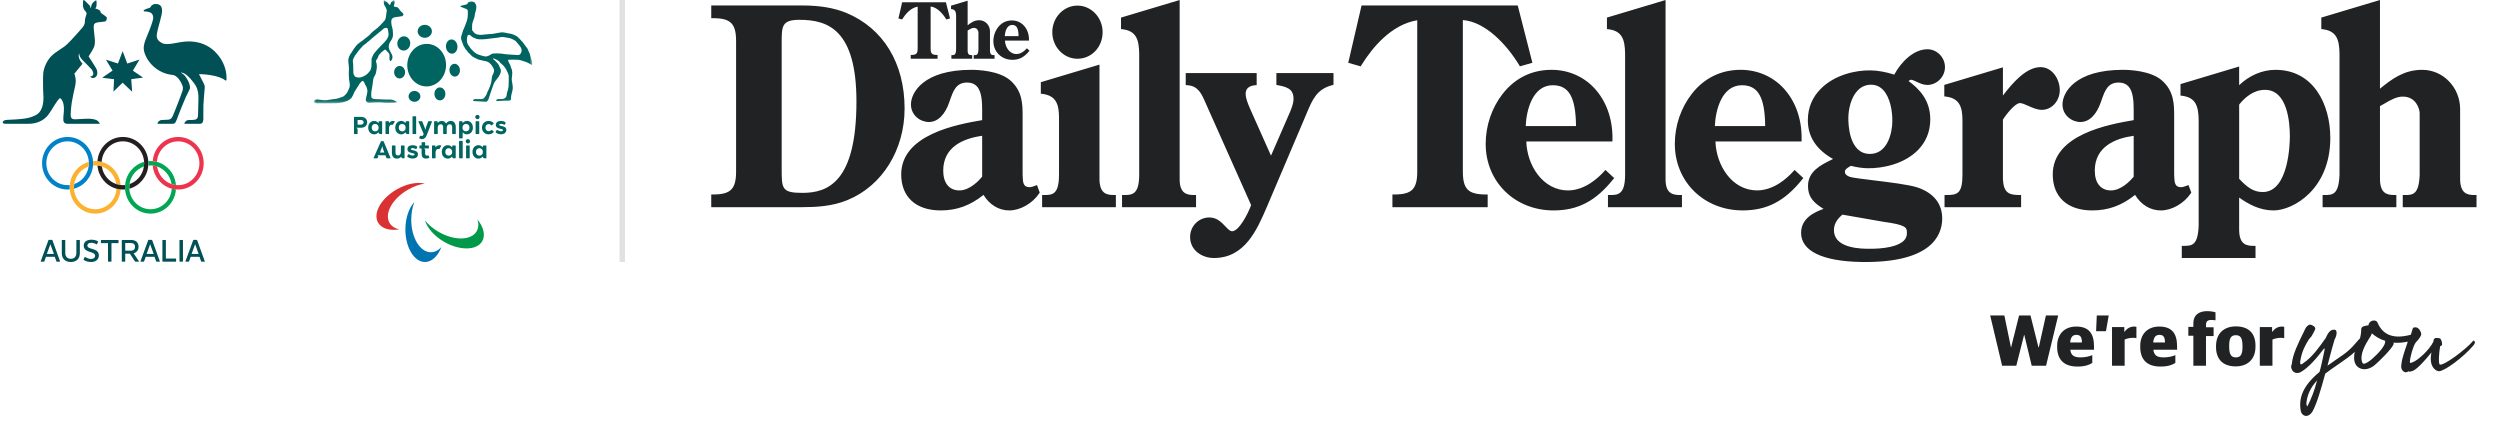 <?xml version="1.0" encoding="UTF-8"?>
<svg width="458px" height="79px" viewBox="0 0 458 79" version="1.1" xmlns="http://www.w3.org/2000/svg" xmlns:xlink="http://www.w3.org/1999/xlink">
    <title>Metros/Daily Telegraph/Tagline</title>
    <defs>
        <polygon id="path-1" points="0 0 40 0 40 18.933 0 18.933"></polygon>
    </defs>
    <g id="🚧-Olympics" stroke="none" stroke-width="1" fill="none" fill-rule="evenodd">
        <g id="Olympic-Logos" transform="translate(-85, -318)">
            <g id="Metros/Daily-Telegraph/Tagline" transform="translate(85.5, 318)">
                <g id="Logo" transform="translate(129.8, 0)" fill="#202223">
                    <path d="M56.301,6.615 C56.28,5.168 55.944,4.569 55.135,4.569 C54.136,4.569 53.817,5.802 53.781,6.615 L56.3,6.615 L56.301,6.615 Z M58.302,9.286 L58.234,9.371 C57.347,10.471 56.408,10.959 55.176,10.959 C53.185,10.959 51.685,9.494 51.685,7.547 C51.685,6.611 51.995,5.698 52.559,4.973 C53.191,4.169 54.057,3.744 55.07,3.744 C55.912,3.744 56.657,4.053 57.227,4.638 C57.881,5.305 58.227,6.264 58.208,7.328 L58.204,7.44 L53.807,7.44 C53.856,8.647 54.651,9.899 55.908,9.899 C56.749,9.899 57.422,9.295 57.746,8.93 L57.825,8.844 L57.911,8.924 L58.223,9.212 L58.302,9.286 L58.302,9.286 Z M51.064,9.312 L51.064,5.727 C51.064,4.609 50.187,3.704 49.106,3.704 C48.204,3.704 47.588,4.14 46.971,4.638 L46.971,0.129 L46.824,0.173 L44.012,1.015 L43.928,1.041 L43.928,1.657 L44.03,1.67 C44.706,1.756 44.843,2.178 44.859,2.88 L44.859,9.081 C44.819,10.098 44.506,10.098 44.108,10.098 L43.995,10.098 L43.995,10.757 L47.808,10.757 L47.808,10.098 L47.692,10.098 C47.332,10.098 46.983,10.036 46.971,9.313 L46.971,5.585 C47.04,5.548 47.111,5.507 47.176,5.469 C47.482,5.29 47.796,5.106 48.108,5.106 C48.798,5.106 48.949,5.766 48.949,5.928 L48.949,9.081 C48.913,10.098 48.598,10.098 48.202,10.098 L48.087,10.098 L48.087,10.76 L51.903,10.76 L51.903,10.099 L51.786,10.099 C51.426,10.099 51.077,10.039 51.065,9.316 L51.064,9.312 Z M43.715,3.264 L43.745,3.376 L43.637,3.407 L43.154,3.544 L43.07,3.568 L43.022,3.493 C42.381,2.431 41.309,1.297 40.192,1.197 L40.192,8.911 C40.192,9.807 40.45,10.065 41.343,10.065 L41.46,10.065 L41.46,10.755 L36.546,10.755 L36.546,10.065 L36.664,10.065 C37.557,10.065 37.815,9.808 37.815,8.911 L37.815,1.216 C36.534,1.445 35.584,2.569 35.008,3.495 L34.962,3.568 L34.878,3.543 L34.395,3.405 L34.291,3.374 L34.315,3.266 L34.955,0.505 L34.979,0.416 L42.992,0.416 L43.013,0.503 L43.72,3.264 L43.715,3.264 Z M284.649,16.459 C288.758,16.459 289.203,22.417 289.203,24.977 C289.203,26.022 289.062,35.183 284.228,35.183 C282.397,35.183 281.227,34.136 279.914,32.757 L279.914,19.164 C280.906,17.906 282.515,16.459 284.649,16.459 Z M269.167,15.403 L269.167,17.509 L269.456,17.545 C271.94,17.863 272.451,19.405 272.496,21.964 L272.496,41.326 C272.363,45.04 271.2,45.04 269.73,45.04 L269.403,45.04 L269.403,47.267 L282.911,47.267 L282.911,45.04 L282.584,45.04 C281.254,45.04 279.953,44.818 279.912,42.162 L279.912,36.189 C281.543,37.361 283.658,38.551 286.197,38.551 C289.828,38.551 296.611,34.659 296.611,25.275 C296.611,19.062 293.506,12.793 286.57,12.793 C284.129,12.793 281.755,13.837 279.911,15.607 L279.911,12.186 L269.165,15.406 L269.167,15.403 Z M256.419,34.886 C258.333,34.886 260.024,33.064 260.591,32.374 L260.591,24.88 C257.251,25.34 253.464,26.84 253.464,31.268 C253.464,33.534 254.567,34.886 256.42,34.886 L256.419,34.886 Z M258.623,12.792 C259.76,12.792 263.641,12.931 265.727,14.704 C268.006,16.68 268.006,19.142 268.006,21.312 L268.006,31.849 L268.015,32.144 C268.053,33.478 268.133,34.293 269.272,34.293 C269.59,34.293 269.985,34.152 270.329,34.018 L270.63,33.898 L271.144,35.28 L271.043,35.434 C269.812,37.27 267.561,38.552 265.566,38.552 C263.625,38.552 261.937,37.502 260.847,35.705 C258.396,37.655 255.957,38.551 252.991,38.551 C248.466,38.551 245.763,36.089 245.763,31.964 C245.763,24.657 255.937,22.799 260.591,22.009 L260.591,20.966 L260.591,20.209 C260.591,18.68 260.527,16.769 259.612,15.801 C259.179,15.343 258.593,15.122 257.821,15.122 C255.824,15.122 255.29,16.653 254.673,18.431 L254.613,18.604 C253.804,21.021 252.46,22.351 250.83,22.351 C249.253,22.351 247.548,21.119 247.548,19.131 C247.548,16.94 249.862,12.791 258.622,12.791 L258.623,12.792 Z M205.679,42.155 L205.679,42.096 C205.694,41.073 206.225,40.14 207.237,39.322 L214.711,40.626 C218.796,41.181 219.044,41.647 219.044,42.594 C219.044,42.656 219.044,42.721 219.04,42.788 C219.041,43.267 218.844,43.728 218.49,44.076 C217.481,45.104 215.059,45.638 211.671,45.574 C208.931,45.527 205.678,44.888 205.678,42.153 L205.679,42.155 Z M208.318,21.537 C208.342,19.95 208.811,17.808 210.049,16.548 C210.733,15.849 211.572,15.504 212.545,15.522 C213.402,15.54 214.141,15.875 214.732,16.523 C215.992,17.901 216.407,20.4 216.376,22.281 C216.34,24.508 215.415,28.259 212.195,28.198 C208.402,28.13 208.297,22.638 208.318,21.538 L208.318,21.537 Z M216.73,13.669 C215.179,13.183 213.756,12.918 212.401,12.893 C209.635,12.842 205.771,13.712 203.226,16.305 C201.716,17.845 200.931,19.726 200.899,21.897 C200.897,21.945 200.897,21.993 200.897,22.042 C200.897,25.047 202.461,27.422 205.516,29.121 C205.374,29.19 205.165,29.3 205.165,29.3 C203.297,30.219 200.971,31.366 200.929,33.986 L200.929,34.08 C200.929,36.332 202.268,37.322 203.772,38.269 C202.066,38.878 199.704,39.986 199.663,42.581 C199.66,42.61 199.66,42.629 199.66,42.653 C199.66,45.965 203.542,47.86 210.598,47.992 C223.459,48.23 225.464,43.17 225.51,40.138 L225.51,40.018 C225.51,37.293 223.924,35.323 220.916,34.32 C219.345,33.815 215.763,33.381 212.887,33.03 C210.955,32.792 209.129,32.572 208.599,32.404 C207.797,32.106 207.683,31.742 207.683,31.454 L207.683,31.434 C207.687,30.987 208.343,30.626 208.788,30.383 C209.869,30.651 210.864,30.801 211.823,30.821 C214.663,30.871 218.584,30.023 221.071,27.49 C222.53,26.003 223.288,24.159 223.324,22.012 C223.326,21.964 223.326,21.912 223.326,21.86 C223.326,18.319 221.274,16.26 219.351,14.851 C219.499,14.708 219.64,14.612 219.832,14.616 C220.051,14.62 220.405,14.786 220.777,14.963 C221.362,15.238 222.019,15.549 222.727,15.561 C224.481,15.594 225.988,14.124 226.019,12.353 C226.035,11.522 225.727,10.714 225.152,10.078 C224.551,9.425 223.725,9.04 222.881,9.025 C220.35,8.977 218.008,11.285 216.728,13.669 L216.73,13.669 Z M183.862,23.098 L193.08,23.098 C193.028,17.805 191.787,15.615 188.821,15.615 C185.132,15.615 183.984,20.16 183.86,23.097 L183.862,23.098 Z M188.588,12.791 C191.637,12.791 194.435,13.993 196.452,16.171 C198.591,18.478 199.757,21.688 199.757,25.246 C199.757,25.358 199.757,25.468 199.753,25.578 L199.747,25.916 L183.97,25.916 C184.117,30.295 186.989,34.881 191.592,34.881 C194.636,34.881 197.069,32.684 198.249,31.375 L198.465,31.129 L200.07,32.618 L199.859,32.875 C196.662,36.851 193.406,38.547 188.96,38.547 C181.874,38.547 176.528,33.31 176.528,26.362 C176.528,23.022 177.637,19.76 179.652,17.176 C181.893,14.309 184.98,12.791 188.586,12.791 L188.588,12.791 Z M154.168,15.615 C157.133,15.615 158.372,17.806 158.426,23.097 L149.209,23.097 C149.329,20.159 150.48,15.613 154.167,15.613 L154.168,15.615 Z M144.997,17.177 C142.982,19.762 141.877,23.024 141.877,26.366 C141.877,33.312 147.22,38.551 154.309,38.551 C158.752,38.551 162.011,36.854 165.208,32.878 L165.418,32.619 L163.812,31.132 L163.596,31.376 C162.416,32.684 159.985,34.886 156.939,34.886 C154.776,34.886 152.796,33.828 151.359,31.914 C150.113,30.249 149.391,28.08 149.318,25.917 L165.096,25.917 L165.103,25.578 C165.105,25.469 165.105,25.359 165.105,25.249 C165.105,21.689 163.937,18.476 161.803,16.171 C159.781,13.991 156.985,12.791 153.936,12.791 C150.331,12.791 147.243,14.309 145,17.177 L144.997,17.177 Z M174.831,0 L174.831,32.855 C174.831,34.054 175.108,34.848 175.67,35.28 C176.187,35.674 176.887,35.728 177.506,35.728 L177.833,35.728 L177.833,37.956 L164.276,37.956 L164.276,35.726 L164.606,35.726 C166.05,35.726 167.417,35.726 167.417,32.011 L167.417,9.778 C167.373,7.22 166.862,5.675 164.377,5.359 L164.091,5.323 L164.091,3.222 L174.831,0.002 L174.831,0 Z M119.136,1.004 L116.699,11.506 L118.975,12.155 L119.107,11.942 C121.191,8.582 124.647,4.492 129.339,3.709 L129.339,31.421 C129.339,34.647 128.354,35.63 125.121,35.63 L124.791,35.63 L124.791,37.956 L142.242,37.956 L142.242,35.63 L141.914,35.63 C140.244,35.63 139.219,35.355 138.598,34.745 C137.973,34.126 137.694,33.102 137.694,31.419 L137.694,3.677 C141.777,3.979 145.688,8.088 148.021,11.938 L148.15,12.154 L150.434,11.5 L147.748,1.003 L119.137,1.003 L119.136,1.004 Z M243.534,12.298 C245.641,12.298 247.052,14.475 247.052,16.508 C247.052,18.503 245.579,20.125 243.768,20.125 C242.913,20.125 242.048,19.738 241.286,19.399 C240.697,19.134 240.14,18.884 239.736,18.884 C238.921,18.884 237.3,20.841 236.636,21.914 L236.636,32.836 C236.763,35.295 237.705,35.725 239.64,35.725 L239.968,35.725 L239.968,37.954 L225.938,37.954 L225.938,35.725 L226.267,35.725 C228.209,35.725 229.223,35.56 229.223,32.009 L229.223,22.105 C229.223,19.621 228.712,18.016 226.183,17.694 L225.894,17.656 L225.894,15.553 L236.637,12.334 L236.637,17.502 C238.319,15.299 240.838,12.298 243.534,12.298 Z M294.964,3.221 L294.964,5.322 L295.252,5.359 C297.739,5.677 298.25,7.222 298.297,9.779 L298.297,32.008 C298.165,35.725 297.002,35.725 295.531,35.725 L295.2,35.725 L295.2,37.954 L308.711,37.954 L308.711,35.725 L308.383,35.725 C307.054,35.725 305.752,35.504 305.71,32.849 L305.71,19.441 C305.95,19.307 306.491,19.001 306.491,19.001 C307.591,18.359 308.728,17.697 309.884,17.697 C312.432,17.697 312.982,20.12 312.982,20.719 L312.982,32.012 C312.845,35.729 311.684,35.729 310.213,35.729 L309.884,35.729 L309.884,37.958 L323.4,37.958 L323.4,35.729 L323.07,35.729 C321.743,35.729 320.438,35.507 320.394,32.852 L320.394,19.974 C320.394,16.015 317.281,12.792 313.451,12.792 C310.17,12.792 307.954,14.417 305.71,16.246 L305.71,0.001 L294.965,3.221 L294.964,3.221 Z M45.453,34.885 C47.372,34.885 49.06,33.063 49.631,32.373 L49.631,24.879 C46.293,25.339 42.498,26.839 42.498,31.267 C42.498,33.533 43.606,34.885 45.454,34.885 L45.453,34.885 Z M47.658,12.792 C48.799,12.792 52.68,12.931 54.763,14.704 C57.042,16.682 57.042,19.142 57.042,21.312 L57.042,31.849 L57.049,32.145 C57.086,33.475 57.17,34.291 58.309,34.291 C58.628,34.291 59.006,34.157 59.366,34.017 L59.671,33.896 L60.181,35.279 L60.08,35.432 C58.851,37.269 56.599,38.551 54.601,38.551 C52.66,38.551 50.972,37.501 49.881,35.704 C47.435,37.654 44.995,38.55 42.03,38.55 C37.504,38.55 34.801,36.088 34.801,31.963 C34.801,24.656 44.979,22.798 49.629,22.008 L49.629,20.965 L49.632,20.207 C49.632,18.678 49.562,16.768 48.65,15.8 C48.218,15.342 47.632,15.121 46.86,15.121 C44.861,15.121 44.328,16.652 43.709,18.429 C43.709,18.429 43.649,18.608 43.653,18.604 C42.841,21.022 41.502,22.351 39.87,22.351 C38.289,22.351 36.586,21.121 36.586,19.131 C36.586,16.94 38.899,12.791 47.658,12.791 L47.658,12.792 Z M12.903,30.874 L12.903,7.89 C12.903,4.789 12.903,3.631 16.186,3.631 C21.337,3.631 26.6,5.406 26.6,18.588 C26.6,33.429 21.313,35.334 16.701,35.334 C12.904,35.334 12.904,34.565 12.904,30.874 L12.903,30.874 Z M0.001,1.004 L0.001,3.331 L0.328,3.331 C3.56,3.331 4.551,4.315 4.551,7.543 L4.551,31.419 C4.551,34.645 3.562,35.629 0.327,35.629 L0,35.629 L0,37.954 L16.654,37.954 C19.222,37.954 22.22,37.798 24.985,36.641 C31.323,34.044 35.421,27.461 35.421,19.873 C35.421,11.578 31.531,5.195 24.751,2.363 C22.461,1.435 19.889,1.002 16.652,1.002 L0.002,1.002 L0.001,1.004 Z M113.997,13.387 L113.997,15.541 L113.748,15.603 C110.93,16.348 110.14,18.228 109.05,20.828 L108.809,21.404 L101.77,37.949 C99.98,42.1 97.757,47.267 92.088,47.267 C89.973,47.267 87.726,45.913 87.726,43.404 C87.726,41.439 89.303,39.838 91.243,39.838 C92.643,39.838 93.507,40.748 94.196,41.479 C94.646,41.955 95.038,42.364 95.417,42.364 C96.655,42.364 98.289,39.266 98.907,37.571 C98.787,37.298 90.616,18.983 90.616,18.983 L90.58,18.9 C89.815,17.141 89.21,15.75 87.235,15.613 L86.925,15.594 L86.925,13.388 L99.922,13.388 L99.922,15.587 L99.622,15.615 C98.841,15.691 97.903,16.017 97.903,17.152 C97.903,18.004 98.298,18.934 98.645,19.753 L98.717,19.929 C98.717,19.929 102.029,27.358 102.547,28.514 C103.039,27.38 105.781,21.091 105.781,21.091 C106.178,20.2 106.673,19.095 106.673,18.14 C106.673,16.832 106.204,15.994 103.809,15.613 L103.533,15.569 L103.533,13.389 L113.993,13.389 L113.993,13.387 L113.997,13.387 Z M60.38,15.058 L60.38,17.163 L60.669,17.2 C63.202,17.524 63.711,19.126 63.711,21.611 L63.711,32.009 C63.711,35.726 62.428,35.726 60.944,35.726 L60.615,35.726 L60.615,37.956 L74.126,37.956 L74.126,35.726 L73.799,35.726 C72.47,35.726 71.167,35.505 71.123,32.85 L71.123,11.837 L60.38,15.057 L60.38,15.058 Z M85.813,0 L85.813,32.855 C85.813,35.507 87.195,35.728 88.489,35.728 L88.817,35.728 L88.817,37.956 L75.258,37.956 L75.258,35.726 L75.587,35.726 C77.034,35.726 78.401,35.726 78.401,32.011 L78.401,9.778 C78.353,7.22 77.844,5.675 75.359,5.359 L75.07,5.323 L75.07,3.222 L85.813,0.002 L85.813,0 Z M62.48,5.895 C62.48,8.578 64.544,10.762 67.089,10.762 C69.673,10.762 71.7,8.624 71.7,5.895 C71.7,3.212 69.63,1.027 67.089,1.027 C64.545,1.027 62.48,3.211 62.48,5.895 Z"></path>
                </g>
                <g id="Left" transform="translate(57, 0)">
                    <g id="Border" transform="translate(56, 0)" fill="#E0E1E2">
                        <rect id="↳-Fill" x="0" y="0" width="1" height="48"></rect>
                    </g>
                    <g id="PA-Primary-Logo_Full-Colour_CMYK">
                        <g id="Group-4">
                            <mask id="mask-2" fill="white">
                                <use xlink:href="#path-1"></use>
                            </mask>
                            <g id="Clip-2"></g>
                            <path d="M35.067,18.437 C34.534,18.469 34.078,18.497 33.622,18.523 C33.569,18.526 33.513,18.529 33.466,18.513 C33.438,18.504 33.403,18.454 33.407,18.426 C33.425,18.292 33.601,18.148 33.743,18.147 C33.984,18.144 34.226,18.15 34.468,18.142 C34.761,18.132 35.015,18.025 35.189,17.783 C35.253,17.694 35.308,17.577 35.314,17.47 C35.332,17.108 35.458,16.778 35.556,16.436 C35.621,16.213 35.659,15.976 35.67,15.744 C35.696,15.173 35.715,14.601 35.706,14.03 C35.7,13.709 35.583,13.407 35.424,13.124 C35.308,12.915 35.233,12.676 35.087,12.492 C34.895,12.25 34.736,11.977 34.468,11.791 C34.274,11.656 34.12,11.461 33.96,11.282 C33.775,11.076 33.533,10.965 33.29,10.851 C33.176,10.798 33.062,10.744 32.944,10.701 C32.907,10.688 32.857,10.708 32.813,10.713 C32.827,10.754 32.828,10.808 32.856,10.833 C32.964,10.93 33.086,11.012 33.192,11.11 C33.307,11.217 33.416,11.331 33.518,11.449 C33.711,11.67 33.905,11.888 33.992,12.182 C34.036,12.329 34.129,12.46 34.189,12.603 C34.339,12.962 34.245,13.296 34.09,13.629 C33.93,13.975 33.711,14.277 33.461,14.562 C33.328,14.715 33.208,14.881 33.098,15.051 C33.031,15.155 32.993,15.277 32.948,15.394 C32.838,15.681 32.728,15.969 32.624,16.258 C32.568,16.415 32.526,16.577 32.472,16.735 C32.418,16.896 32.353,17.054 32.299,17.216 C32.227,17.433 32.147,17.65 32.094,17.873 C32.027,18.149 31.926,18.402 31.708,18.59 C31.659,18.633 31.576,18.662 31.511,18.659 C30.772,18.617 30.034,18.569 29.295,18.518 C29.25,18.515 29.18,18.484 29.17,18.451 C29.156,18.405 29.17,18.322 29.203,18.297 C29.287,18.234 29.387,18.157 29.483,18.153 C29.881,18.137 30.28,18.139 30.679,18.148 C30.886,18.153 31.059,18.076 31.185,17.935 C31.459,17.631 31.682,17.295 31.785,16.885 C31.824,16.733 31.935,16.599 31.999,16.451 C32.117,16.179 32.227,15.903 32.337,15.628 C32.536,15.125 32.552,14.588 32.63,14.062 C32.649,13.936 32.718,13.818 32.769,13.698 C32.841,13.525 32.941,13.359 32.986,13.18 C33.046,12.941 33.01,12.701 32.88,12.482 C32.766,12.29 32.678,12.076 32.535,11.909 C32.248,11.574 31.939,11.27 31.455,11.208 C31.089,11.16 30.736,11.019 30.371,10.965 C29.992,10.909 29.706,10.674 29.373,10.532 C29.03,10.385 28.785,10.127 28.542,9.86 C28.5,9.814 28.461,9.76 28.409,9.728 C28.263,9.639 28.171,9.512 28.105,9.359 C28.092,9.331 28.077,9.298 28.053,9.282 C27.78,9.105 27.702,8.785 27.511,8.547 C27.414,8.425 27.375,8.256 27.318,8.105 C27.217,7.841 27.113,7.578 27.027,7.31 C26.945,7.055 26.948,6.798 27.034,6.539 C27.15,6.191 27.246,5.835 27.364,5.487 C27.415,5.334 27.506,5.195 27.567,5.045 C27.689,4.74 27.79,4.425 27.922,4.125 C28.151,3.603 28.189,3.053 28.206,2.497 C28.21,2.343 28.216,2.189 28.205,2.036 C28.192,1.86 28.088,1.718 27.938,1.651 C27.615,1.506 27.279,1.392 26.949,1.262 C26.901,1.243 26.86,1.205 26.816,1.176 C26.854,1.137 26.886,1.075 26.931,1.062 C27.203,0.988 27.476,0.915 27.753,0.861 C27.954,0.821 28.121,0.765 28.204,0.551 C28.284,0.345 28.508,0.342 28.678,0.287 C28.925,0.207 29.165,0.299 29.396,0.394 C29.405,0.398 29.418,0.402 29.422,0.41 C29.529,0.601 29.687,0.781 29.729,0.985 C29.813,1.391 29.723,1.796 29.602,2.192 C29.543,2.386 29.492,2.588 29.477,2.789 C29.446,3.19 29.26,3.54 29.147,3.914 C29.091,4.098 29.015,4.283 29.001,4.472 C28.976,4.8 28.99,5.131 28.991,5.46 C28.991,5.505 29.003,5.562 29.031,5.593 C29.218,5.798 29.378,6.054 29.61,6.182 C29.854,6.318 30.164,6.365 30.45,6.387 C30.723,6.408 31.002,6.347 31.279,6.321 C31.294,6.32 31.31,6.315 31.325,6.314 C31.8,6.279 32.277,6.256 32.75,6.205 C33.035,6.175 33.313,6.092 33.597,6.048 C34.054,5.976 34.505,5.855 34.98,5.977 C35.39,6.082 35.814,6.134 36.23,6.217 C36.331,6.237 36.428,6.282 36.524,6.324 C36.663,6.385 36.796,6.457 36.935,6.517 C37.14,6.605 37.336,6.7 37.457,6.902 C37.482,6.944 37.542,6.962 37.579,6.999 C37.68,7.1 37.779,7.205 37.876,7.31 C37.94,7.379 38,7.451 38.064,7.52 C38.11,7.569 38.167,7.611 38.207,7.664 C38.506,8.06 38.802,8.459 39.099,8.857 C39.112,8.873 39.124,8.891 39.133,8.91 C39.273,9.223 39.417,9.535 39.55,9.852 C39.6,9.971 39.62,10.102 39.657,10.226 C39.756,10.567 39.868,10.904 39.953,11.248 C39.994,11.413 39.991,11.59 40,11.762 C40.005,11.872 39.935,11.911 39.846,11.863 C39.636,11.749 39.436,11.615 39.226,11.502 C39.099,11.434 38.961,11.383 38.824,11.337 C38.582,11.254 38.339,11.176 38.094,11.105 C37.884,11.044 37.671,10.958 37.457,10.949 C36.885,10.926 36.313,10.936 35.741,10.939 C35.593,10.94 35.549,11.028 35.616,11.182 C35.697,11.369 35.764,11.569 35.882,11.731 C36.038,11.946 36.029,12.209 36.141,12.432 C36.438,13.02 36.352,13.635 36.268,14.248 C36.214,14.643 36.311,15.019 36.376,15.399 C36.447,15.817 36.476,16.233 36.369,16.646 C36.251,17.097 36.107,17.539 36.116,18.015 C36.122,18.325 36.051,18.402 35.746,18.432 C35.496,18.456 35.243,18.437 35.067,18.437 M28.009,7.237 C28.027,7.237 28.046,7.237 28.064,7.236 C27.93,7.867 28.331,8.292 28.637,8.748 C28.757,8.927 28.918,9.079 29.065,9.24 C29.341,9.542 29.656,9.801 30.036,9.955 C30.329,10.075 30.64,10.154 30.944,10.246 C31.069,10.284 31.197,10.316 31.326,10.335 C31.656,10.384 31.94,10.261 32.219,10.099 C32.422,9.981 32.635,9.822 32.854,9.802 C33.311,9.761 33.777,9.783 34.237,9.812 C34.597,9.835 34.952,9.922 35.312,9.952 C35.974,10.007 36.639,10.038 37.302,10.083 C37.514,10.097 37.698,10.051 37.837,9.878 C38.024,9.644 38.077,9.361 38.051,9.084 C38.034,8.903 37.926,8.723 37.828,8.56 C37.732,8.4 37.599,8.261 37.479,8.116 C37.314,7.917 37.147,7.719 36.977,7.524 C36.943,7.485 36.893,7.461 36.848,7.435 C36.731,7.366 36.617,7.289 36.494,7.233 C36.291,7.141 36.086,7.046 35.874,6.983 C35.69,6.929 35.489,6.935 35.305,6.885 C34.945,6.788 34.583,6.751 34.215,6.805 C34.055,6.828 33.899,6.872 33.739,6.894 C33.47,6.931 33.199,6.957 32.929,6.99 C32.445,7.05 31.964,7.122 31.479,7.168 C31.124,7.201 30.766,7.212 30.409,7.211 C30.088,7.21 29.778,7.139 29.488,6.99 C29.364,6.927 29.216,6.904 29.101,6.828 C28.94,6.722 28.801,6.583 28.651,6.461 C28.464,6.308 28.212,6.366 28.139,6.598 C28.075,6.804 28.051,7.023 28.009,7.237" id="Fill-1" fill="#006561" mask="url(#mask-2)"></path>
                            <path d="M12.832,0 C12.986,0.113 13.091,0.226 13.221,0.277 C13.455,0.369 13.574,0.559 13.706,0.745 C13.736,0.788 13.772,0.827 13.811,0.861 C13.882,0.924 13.949,0.91 13.995,0.832 C14.02,0.787 14.03,0.734 14.045,0.684 C14.097,0.512 14.148,0.347 14.341,0.266 C14.423,0.231 14.481,0.142 14.552,0.08 C14.654,-0.011 14.695,0.005 14.738,0.127 C14.838,0.407 14.786,0.675 14.68,0.938 C14.604,1.13 14.646,1.202 14.853,1.238 C15.008,1.265 15.161,1.304 15.314,1.34 C15.338,1.345 15.367,1.357 15.382,1.375 C15.514,1.536 15.66,1.689 15.766,1.866 C15.846,1.998 15.949,2.084 16.065,2.177 C16.199,2.284 16.316,2.425 16.406,2.572 C16.474,2.683 16.283,2.949 16.148,2.968 C15.728,3.028 15.306,3.076 14.89,3.154 C14.601,3.208 14.31,3.329 14.221,3.633 C14.158,3.849 14.177,4.098 14.202,4.328 C14.229,4.585 14.281,4.845 14.364,5.09 C14.48,5.43 14.457,5.782 14.489,6.128 C14.531,6.582 14.435,7.002 14.163,7.388 C13.916,7.739 13.712,8.123 13.717,8.57 C13.719,8.739 13.751,8.918 13.816,9.073 C13.92,9.316 14.058,9.546 14.19,9.777 C14.458,10.244 14.523,10.72 14.111,11.161 C14.039,11.238 13.984,11.236 13.947,11.142 C13.906,11.037 13.856,10.928 13.85,10.819 C13.837,10.573 13.843,10.326 13.852,10.079 C13.858,9.925 13.798,9.809 13.694,9.701 C13.537,9.539 13.384,9.374 13.235,9.205 C13.134,9.092 13.049,9.055 12.901,9.156 C12.526,9.414 12.201,9.721 11.922,10.078 C11.884,10.127 11.849,10.185 11.834,10.244 C11.756,10.548 11.59,10.804 11.413,11.057 C11.379,11.105 11.364,11.191 11.381,11.247 C11.508,11.647 11.573,12.054 11.527,12.471 C11.499,12.72 11.444,12.965 11.404,13.213 C11.348,13.561 11.177,13.858 11.002,14.156 C10.944,14.253 10.909,14.37 10.892,14.482 C10.817,14.978 10.757,15.476 10.683,15.972 C10.641,16.255 10.563,16.534 10.535,16.818 C10.505,17.125 10.498,17.436 10.514,17.743 C10.523,17.922 10.825,18.129 11.052,18.141 C11.749,18.177 12.446,18.208 13.143,18.235 C13.41,18.245 13.678,18.233 13.946,18.236 C14.377,18.241 14.767,18.377 15.123,18.617 C15.157,18.64 15.176,18.687 15.201,18.722 C15.162,18.742 15.123,18.773 15.082,18.778 C14.895,18.801 14.706,18.83 14.518,18.832 C13.93,18.836 13.336,18.873 12.754,18.812 C12.248,18.76 11.751,18.737 11.247,18.777 C10.865,18.808 10.482,18.823 10.1,18.835 C9.906,18.841 9.756,18.759 9.626,18.603 C9.451,18.39 9.51,18.173 9.562,17.947 C9.646,17.582 9.761,17.219 9.802,16.848 C9.861,16.32 9.637,15.859 9.357,15.423 C9.305,15.343 9.265,15.249 9.244,15.156 C9.208,14.997 9.11,14.893 8.973,14.831 C8.928,14.812 8.839,14.829 8.804,14.863 C8.576,15.085 8.35,15.31 8.214,15.606 C8.19,15.658 8.151,15.703 8.12,15.751 C7.9,16.094 7.67,16.431 7.465,16.782 C7.354,16.973 7.293,17.193 7.196,17.394 C7.106,17.581 6.999,17.761 6.896,17.942 C6.879,17.972 6.842,17.99 6.814,18.013 C6.694,18.114 6.584,18.23 6.452,18.31 C6.298,18.403 6.129,18.476 5.958,18.537 C5.723,18.621 5.485,18.709 5.24,18.756 C4.85,18.83 4.455,18.912 4.061,18.919 C2.884,18.941 1.706,18.932 0.529,18.925 C0.376,18.924 0.219,18.872 0.072,18.822 C-0.048,18.781 -0.022,18.485 0.105,18.382 C0.264,18.254 0.449,18.199 0.65,18.221 C1.029,18.263 1.406,18.319 1.785,18.358 C1.934,18.374 2.086,18.362 2.237,18.358 C2.305,18.357 2.373,18.347 2.44,18.336 C2.805,18.279 3.169,18.217 3.535,18.163 C3.757,18.13 3.987,18.127 4.204,18.075 C4.472,18.01 4.731,17.907 4.995,17.821 C5.094,17.789 5.194,17.761 5.292,17.724 C5.493,17.649 5.621,17.488 5.778,17.351 C6.148,17.028 6.281,16.583 6.463,16.171 C6.597,15.87 6.607,15.514 6.543,15.179 C6.38,14.334 6.389,13.485 6.424,12.631 C6.437,12.299 6.387,11.963 6.349,11.631 C6.3,11.195 6.274,10.774 6.47,10.352 C6.597,10.08 6.722,9.82 6.919,9.588 C7.062,9.418 7.141,9.196 7.274,9.016 C7.506,8.702 7.729,8.373 8.008,8.105 C8.285,7.841 8.628,7.646 8.939,7.417 C9.032,7.35 9.117,7.273 9.206,7.199 C9.21,7.196 9.212,7.191 9.216,7.188 C9.473,6.986 9.729,6.783 9.987,6.582 C10.011,6.563 10.045,6.554 10.066,6.532 C10.234,6.356 10.398,6.177 10.566,6.001 C10.632,5.933 10.698,5.865 10.772,5.807 C11.07,5.568 11.38,5.343 11.67,5.095 C11.9,4.898 12.114,4.681 12.325,4.464 C12.519,4.266 12.705,4.06 12.885,3.849 C13.071,3.631 13.183,3.389 13.199,3.085 C13.219,2.713 13.324,2.346 13.355,1.973 C13.367,1.824 13.301,1.658 13.238,1.514 C13.162,1.339 13.046,1.181 12.956,1.011 C12.795,0.708 12.787,0.385 12.832,0 M13.691,6.192 C13.648,5.897 13.616,5.601 13.554,5.31 C13.538,5.235 13.435,5.134 13.36,5.122 C13.103,5.083 12.86,5.129 12.676,5.345 C12.612,5.419 12.527,5.476 12.45,5.539 C12.119,5.81 11.787,6.079 11.456,6.35 C11.19,6.568 10.926,6.789 10.66,7.008 C10.46,7.171 10.3,7.375 10.078,7.52 C9.849,7.67 9.66,7.879 9.446,8.053 C9.299,8.171 9.12,8.254 8.991,8.386 C8.732,8.652 8.494,8.938 8.253,9.221 C8.151,9.34 8.066,9.473 7.972,9.599 C7.812,9.814 7.649,10.028 7.491,10.244 C7.467,10.277 7.459,10.322 7.44,10.359 C7.387,10.461 7.32,10.557 7.279,10.664 C7.219,10.822 7.141,10.986 7.136,11.149 C7.129,11.38 7.197,11.613 7.206,11.846 C7.226,12.349 7.235,12.851 7.235,13.354 C7.235,13.604 7.452,14.006 7.663,14.092 C7.992,14.226 8.333,14.239 8.668,14.144 C9.246,13.98 9.739,13.671 10.112,13.194 C10.238,13.035 10.376,12.868 10.437,12.681 C10.517,12.436 10.545,12.169 10.56,11.91 C10.58,11.571 10.565,11.229 10.567,10.888 C10.567,10.83 10.561,10.766 10.584,10.717 C10.738,10.386 10.85,10.02 11.07,9.738 C11.459,9.24 11.901,8.781 12.346,8.331 C12.71,7.964 13.081,7.614 13.372,7.179 C13.579,6.869 13.7,6.564 13.691,6.192" id="Fill-3" fill="#006561" mask="url(#mask-2)"></path>
                        </g>
                        <path d="M26.758,12.791 C26.712,12.146 26.247,11.651 25.718,11.687 C25.456,11.706 25.221,11.848 25.056,12.089 C24.896,12.321 24.821,12.618 24.842,12.925 C24.886,13.548 25.322,14.031 25.827,14.031 C25.845,14.031 25.863,14.03 25.882,14.029 C26.41,13.992 26.803,13.437 26.758,12.791 M26.306,8.439 C26.243,7.721 25.72,7.178 25.14,7.229 C24.56,7.279 24.14,7.904 24.202,8.622 C24.232,8.964 24.367,9.278 24.58,9.506 C24.782,9.72 25.032,9.836 25.292,9.836 C25.317,9.836 25.343,9.834 25.368,9.832 C25.948,9.782 26.369,9.156 26.306,8.439 M24.214,12.061 C24.25,11.021 23.919,10.032 23.282,9.277 C22.639,8.515 21.758,8.077 20.8,8.044 C19.843,8.01 18.932,8.385 18.238,9.1 C17.55,9.81 17.15,10.773 17.114,11.813 C17.039,13.96 18.57,15.762 20.528,15.831 C20.566,15.832 20.604,15.833 20.642,15.833 C22.549,15.833 24.14,14.166 24.214,12.061 M21.627,5.735 C21.627,5.08 21.041,4.547 20.321,4.547 C19.601,4.547 19.015,5.08 19.015,5.735 C19.015,6.39 19.601,6.922 20.321,6.922 C21.041,6.922 21.627,6.39 21.627,5.735 M17.647,8.101 C17.735,7.386 17.28,6.74 16.633,6.66 C15.986,6.581 15.388,7.099 15.3,7.814 C15.212,8.529 15.667,9.175 16.314,9.254 C16.358,9.26 16.403,9.263 16.447,9.263 C16.717,9.263 16.979,9.162 17.196,8.972 C17.444,8.754 17.604,8.445 17.647,8.101 M15.707,12.083 C15.153,12.083 14.702,12.597 14.702,13.229 C14.702,13.861 15.153,14.375 15.707,14.375 C16.262,14.375 16.713,13.861 16.713,13.229 C16.713,12.597 16.262,12.083 15.707,12.083 M17.349,17.655 C17.349,18.203 17.835,18.65 18.432,18.65 C19.029,18.65 19.514,18.203 19.514,17.655 C19.514,17.106 19.029,16.66 18.432,16.66 C17.835,16.66 17.349,17.106 17.349,17.655 M22.084,17.203 C22.084,17.858 22.535,18.391 23.089,18.391 C23.644,18.391 24.095,17.858 24.095,17.203 C24.095,16.548 23.644,16.015 23.089,16.015 C22.535,16.015 22.084,16.548 22.084,17.203" id="Fill-5" fill="#006561"></path>
                        <path d="M29.966,21.832 C30.182,21.832 30.36,21.654 30.36,21.434 C30.36,21.217 30.182,21.039 29.966,21.039 C29.749,21.039 29.568,21.217 29.568,21.434 C29.568,21.654 29.749,21.832 29.966,21.832" id="Fill-6" fill="#006561"></path>
                        <path d="M28.203,25.485 C27.985,25.485 27.823,25.662 27.823,25.88 C27.823,26.1 28.003,26.278 28.221,26.278 C28.436,26.278 28.615,26.1 28.615,25.88 C28.615,25.662 28.418,25.485 28.203,25.485" id="Fill-7" fill="#006561"></path>
                        <path d="M21.56,22.207 L21.032,22.207 C20.982,22.207 20.947,22.231 20.929,22.277 L20.524,23.391 C20.485,23.499 20.478,23.619 20.478,23.736 L20.445,23.756 L19.873,22.277 C19.855,22.231 19.82,22.207 19.772,22.207 L19.244,22.207 C19.178,22.207 19.147,22.262 19.173,22.31 L20.117,24.548 C20.012,24.816 19.921,24.917 19.759,24.917 C19.691,24.917 19.625,24.9 19.561,24.873 C19.512,24.86 19.473,24.858 19.442,24.917 L19.301,25.231 C19.277,25.282 19.288,25.324 19.334,25.352 C19.468,25.436 19.64,25.488 19.816,25.488 C20.196,25.488 20.496,25.236 20.663,24.801 L21.631,22.31 C21.651,22.265 21.633,22.207 21.56,22.207" id="Fill-8" fill="#006561"></path>
                        <path d="M7.439,24.56 L7.925,24.56 C7.982,24.56 8.015,24.529 8.015,24.472 L8.015,23.723 C8.015,23.611 7.993,23.53 7.901,23.491 L7.817,23.453 L7.817,23.407 L8.642,23.407 C9.315,23.407 9.766,22.988 9.766,22.397 C9.766,21.802 9.311,21.411 8.642,21.411 L7.439,21.411 C7.384,21.411 7.351,21.444 7.351,21.501 L7.351,24.472 C7.351,24.53 7.384,24.56 7.439,24.56 M8.015,21.982 L8.642,21.982 C8.946,21.982 9.117,22.19 9.117,22.41 C9.117,22.625 8.955,22.836 8.642,22.836 L8.015,22.836 L8.015,21.982" id="Fill-9" fill="#006561"></path>
                        <path d="M34.407,23.086 C34.172,23.035 33.954,23.007 33.954,22.868 C33.954,22.767 34.078,22.686 34.302,22.686 C34.5,22.686 34.694,22.756 34.863,22.855 C34.902,22.873 34.951,22.89 34.984,22.825 L35.127,22.521 C35.149,22.475 35.153,22.433 35.105,22.399 C34.889,22.245 34.603,22.155 34.271,22.155 C33.706,22.155 33.334,22.423 33.334,22.882 C33.334,23.338 33.706,23.507 34.223,23.604 C34.447,23.65 34.641,23.685 34.641,23.837 C34.641,23.96 34.509,24.048 34.282,24.048 C34.038,24.048 33.774,23.945 33.616,23.822 C33.572,23.793 33.523,23.786 33.488,23.843 L33.308,24.14 C33.283,24.182 33.279,24.223 33.321,24.263 C33.523,24.445 33.858,24.599 34.287,24.599 C34.918,24.599 35.261,24.235 35.261,23.79 L35.261,23.788 C35.261,23.343 34.922,23.193 34.407,23.086" id="Fill-10" fill="#006561"></path>
                        <path d="M29.72,22.207 C29.665,22.207 29.632,22.24 29.632,22.295 L29.632,24.472 C29.632,24.529 29.665,24.559 29.72,24.559 L30.208,24.559 C30.263,24.559 30.297,24.529 30.297,24.472 L30.297,22.295 C30.297,22.24 30.263,22.207 30.208,22.207 L29.72,22.207" id="Fill-11" fill="#006561"></path>
                        <path d="M25.997,23.279 C25.997,22.583 25.647,22.155 25.097,22.155 C24.719,22.155 24.426,22.343 24.235,22.607 L24.2,22.607 C24.046,22.317 23.784,22.155 23.449,22.155 C23.144,22.155 22.893,22.284 22.715,22.486 L22.679,22.475 L22.66,22.295 C22.649,22.24 22.626,22.207 22.572,22.207 L22.114,22.207 C22.061,22.207 22.028,22.24 22.028,22.295 L22.028,24.472 C22.028,24.529 22.061,24.559 22.114,24.559 L22.602,24.559 C22.657,24.559 22.69,24.529 22.69,24.472 L22.69,23.393 C22.715,22.948 22.935,22.767 23.223,22.767 C23.518,22.767 23.687,22.956 23.687,23.279 L23.687,24.472 C23.687,24.529 23.722,24.559 23.777,24.559 L24.254,24.559 C24.312,24.559 24.342,24.529 24.342,24.472 L24.342,23.393 C24.369,22.948 24.587,22.767 24.875,22.767 C25.17,22.767 25.335,22.956 25.335,23.279 L25.335,24.472 C25.335,24.529 25.368,24.559 25.423,24.559 L25.911,24.559 C25.966,24.559 25.997,24.529 25.997,24.472 L25.997,23.279" id="Fill-12" fill="#006561"></path>
                        <path d="M32.924,24.072 L32.625,23.826 C32.579,23.791 32.544,23.8 32.502,23.835 C32.434,23.892 32.291,24.03 32.033,24.03 C31.662,24.03 31.431,23.747 31.431,23.382 C31.431,23.02 31.662,22.732 32.031,22.732 C32.24,22.732 32.377,22.825 32.482,22.93 C32.517,22.965 32.555,22.978 32.605,22.943 L32.907,22.688 C32.966,22.644 32.953,22.598 32.924,22.565 C32.744,22.332 32.416,22.155 32.009,22.155 C31.288,22.155 30.797,22.71 30.797,23.382 C30.797,24.054 31.285,24.608 32.005,24.608 C32.412,24.608 32.775,24.425 32.946,24.19 C32.975,24.144 32.973,24.109 32.924,24.072" id="Fill-13" fill="#006561"></path>
                        <path d="M17.377,24.56 C17.432,24.56 17.463,24.529 17.463,24.472 L17.463,22.296 C17.463,22.241 17.432,22.208 17.377,22.208 L16.922,22.208 C16.867,22.208 16.845,22.241 16.834,22.296 L16.806,22.516 L16.77,22.52 C16.585,22.303 16.311,22.151 15.992,22.151 C15.441,22.151 14.911,22.599 14.911,23.387 C14.911,24.169 15.437,24.615 16.007,24.615 C16.341,24.615 16.599,24.461 16.768,24.242 L16.803,24.242 L16.812,24.323 C16.845,24.461 16.979,24.56 17.162,24.56 L17.377,24.56 Z M16.187,24.066 C15.846,24.066 15.558,23.838 15.558,23.383 C15.558,22.93 15.846,22.704 16.176,22.704 C16.517,22.704 16.812,22.944 16.812,23.398 C16.812,23.862 16.51,24.066 16.187,24.066 L16.187,24.066 Z" id="Fill-14" fill="#006561"></path>
                        <path d="M28.064,22.146 C27.751,22.146 27.481,22.293 27.287,22.506 L27.252,22.497 L27.23,22.293 C27.217,22.238 27.197,22.205 27.142,22.205 L26.691,22.205 C26.636,22.205 26.603,22.238 26.603,22.293 L26.603,25.262 C26.603,25.317 26.636,25.35 26.691,25.35 L27.173,25.35 C27.228,25.35 27.258,25.317 27.258,25.262 L27.258,24.269 L27.294,24.261 C27.469,24.469 27.72,24.61 28.042,24.61 C28.609,24.61 29.135,24.164 29.135,23.382 C29.135,22.594 28.603,22.146 28.064,22.146 M27.859,24.061 C27.535,24.061 27.234,23.856 27.234,23.393 C27.234,22.939 27.529,22.699 27.87,22.699 C28.218,22.699 28.506,22.926 28.506,23.38 C28.506,23.833 28.218,24.061 27.859,24.061" id="Fill-15" fill="#006561"></path>
                        <path d="M11.815,24.242 L11.85,24.242 L11.859,24.323 C11.892,24.461 12.026,24.56 12.209,24.56 L12.425,24.56 C12.479,24.56 12.51,24.53 12.51,24.472 L12.51,22.296 C12.51,22.241 12.479,22.208 12.425,22.208 L11.969,22.208 C11.914,22.208 11.892,22.241 11.881,22.296 L11.853,22.516 L11.817,22.52 C11.632,22.303 11.357,22.151 11.039,22.151 C10.488,22.151 9.958,22.599 9.958,23.387 C9.958,24.169 10.484,24.615 11.054,24.615 C11.388,24.615 11.646,24.461 11.815,24.242 M10.605,23.383 C10.605,22.931 10.893,22.704 11.223,22.704 C11.564,22.704 11.859,22.944 11.859,23.398 C11.859,23.862 11.558,24.066 11.234,24.066 C10.893,24.066 10.605,23.838 10.605,23.383" id="Fill-16" fill="#006561"></path>
                        <path d="M18.162,24.559 L18.651,24.559 C18.706,24.559 18.739,24.529 18.739,24.472 L18.739,21.382 C18.739,21.327 18.706,21.294 18.651,21.294 L18.162,21.294 C18.107,21.294 18.074,21.327 18.074,21.382 L18.074,24.472 C18.074,24.529 18.107,24.559 18.162,24.559" id="Fill-17" fill="#006561"></path>
                        <path d="M14.502,22.821 L14.81,22.309 C14.847,22.248 14.818,22.206 14.764,22.188 C14.687,22.169 14.546,22.16 14.462,22.162 C14.165,22.173 13.952,22.309 13.811,22.516 L13.776,22.505 L13.752,22.296 C13.741,22.241 13.719,22.208 13.664,22.208 L13.21,22.208 C13.156,22.208 13.123,22.241 13.123,22.296 L13.125,24.472 C13.125,24.529 13.158,24.56 13.213,24.56 L13.69,24.56 C13.747,24.56 13.778,24.529 13.778,24.472 L13.778,23.412 C13.82,23.036 13.97,22.845 14.284,22.845 C14.374,22.845 14.394,22.862 14.432,22.862 C14.462,22.862 14.486,22.849 14.502,22.821" id="Fill-18" fill="#006561"></path>
                        <path d="M20.533,29.053 C20.742,29.053 20.94,29.014 21.105,28.93 C21.156,28.904 21.169,28.869 21.149,28.816 L21.03,28.524 C21.013,28.474 20.971,28.458 20.918,28.474 C20.868,28.489 20.824,28.509 20.718,28.509 C20.525,28.509 20.388,28.434 20.388,28.153 L20.388,27.518 C20.388,27.404 20.368,27.327 20.276,27.285 L20.192,27.248 L20.192,27.202 L20.987,27.202 C21.041,27.202 21.074,27.169 21.074,27.114 L21.074,26.741 C21.074,26.686 21.041,26.653 20.987,26.653 L20.388,26.653 L20.388,26.141 C20.388,26.086 20.355,26.053 20.302,26.053 L19.823,26.053 C19.767,26.053 19.734,26.086 19.734,26.141 L19.734,26.653 L19.429,26.653 C19.371,26.653 19.339,26.686 19.339,26.741 L19.339,27.114 C19.339,27.169 19.371,27.202 19.429,27.202 L19.734,27.202 L19.734,28.089 C19.734,28.713 19.955,29.053 20.533,29.053" id="Fill-19" fill="#006561"></path>
                        <path d="M22.982,26.607 C22.685,26.618 22.472,26.754 22.331,26.96 L22.296,26.949 L22.271,26.741 C22.26,26.686 22.238,26.653 22.183,26.653 L21.73,26.653 C21.675,26.653 21.642,26.686 21.642,26.741 L21.645,28.917 C21.645,28.974 21.678,29.005 21.732,29.005 L22.21,29.005 C22.267,29.005 22.298,28.974 22.298,28.917 L22.298,27.856 C22.34,27.481 22.489,27.29 22.804,27.29 C22.894,27.29 22.914,27.308 22.951,27.308 C22.982,27.308 23.006,27.294 23.022,27.266 L23.33,26.754 C23.367,26.693 23.339,26.651 23.284,26.633 C23.207,26.613 23.066,26.605 22.982,26.607" id="Fill-20" fill="#006561"></path>
                        <path d="M18.094,29.044 C18.726,29.044 19.069,28.715 19.069,28.269 C19.069,27.824 18.73,27.639 18.215,27.531 C17.98,27.481 17.762,27.452 17.762,27.314 C17.762,27.213 17.885,27.132 18.11,27.132 C18.308,27.132 18.502,27.202 18.671,27.301 C18.71,27.318 18.759,27.336 18.792,27.27 L18.935,26.967 C18.957,26.921 18.961,26.879 18.913,26.844 C18.697,26.69 18.411,26.6 18.079,26.6 C17.514,26.6 17.142,26.868 17.142,27.327 C17.142,27.784 17.514,27.953 18.031,28.05 C18.255,28.096 18.448,28.131 18.448,28.282 C18.448,28.405 18.317,28.493 18.09,28.493 C17.846,28.493 17.582,28.39 17.423,28.267 C17.379,28.239 17.331,28.232 17.296,28.289 L17.116,28.586 C17.091,28.627 17.087,28.669 17.129,28.709 C17.331,28.891 17.666,29.044 18.094,29.044" id="Fill-21" fill="#006561"></path>
                        <path d="M25.903,26.653 L25.448,26.653 C25.393,26.653 25.371,26.686 25.36,26.741 L25.332,26.961 L25.296,26.965 C25.112,26.747 24.837,26.596 24.518,26.596 C23.968,26.596 23.437,27.044 23.437,27.832 C23.437,28.614 23.963,29.06 24.533,29.06 C24.867,29.06 25.125,28.906 25.294,28.687 L25.329,28.687 L25.338,28.768 C25.371,28.906 25.505,29.005 25.688,29.005 L25.903,29.005 C25.958,29.005 25.989,28.974 25.989,28.917 L25.989,26.741 C25.989,26.686 25.958,26.653 25.903,26.653 M24.713,28.511 C24.372,28.511 24.084,28.282 24.084,27.828 C24.084,27.375 24.372,27.149 24.702,27.149 C25.044,27.149 25.338,27.389 25.338,27.843 C25.338,28.307 25.037,28.511 24.713,28.511" id="Fill-22" fill="#006561"></path>
                        <path d="M31.521,26.653 L31.065,26.653 C31.01,26.653 30.988,26.686 30.977,26.741 L30.949,26.961 L30.914,26.965 C30.729,26.747 30.454,26.596 30.135,26.596 C29.585,26.596 29.055,27.044 29.055,27.832 C29.055,28.614 29.58,29.06 30.15,29.06 C30.485,29.06 30.742,28.906 30.911,28.687 L30.947,28.687 L30.955,28.768 C30.988,28.906 31.122,29.005 31.305,29.005 L31.521,29.005 C31.576,29.005 31.607,28.974 31.607,28.917 L31.607,26.741 C31.607,26.686 31.576,26.653 31.521,26.653 M30.33,28.511 C29.989,28.511 29.701,28.282 29.701,27.828 C29.701,27.375 29.989,27.149 30.32,27.149 C30.661,27.149 30.955,27.389 30.955,27.843 C30.955,28.307 30.654,28.511 30.33,28.511" id="Fill-23" fill="#006561"></path>
                        <path d="M28.463,26.653 L27.974,26.653 C27.92,26.653 27.887,26.686 27.887,26.741 L27.887,28.917 C27.887,28.974 27.92,29.005 27.974,29.005 L28.463,29.005 C28.518,29.005 28.551,28.974 28.551,28.917 L28.551,26.741 C28.551,26.686 28.518,26.653 28.463,26.653" id="Fill-24" fill="#006561"></path>
                        <path d="M26.695,29.005 L27.183,29.005 C27.238,29.005 27.271,28.974 27.271,28.917 L27.263,25.898 C27.263,25.843 27.224,25.81 27.169,25.81 L26.681,25.81 C26.626,25.81 26.598,25.843 26.598,25.898 L26.607,28.917 C26.607,28.974 26.64,29.005 26.695,29.005" id="Fill-25" fill="#006561"></path>
                        <path d="M12.789,25.922 C12.771,25.878 12.727,25.856 12.679,25.856 L12.366,25.856 C12.32,25.856 12.296,25.876 12.276,25.922 L10.952,28.902 C10.925,28.963 10.952,29.005 11.02,29.005 L11.581,29.005 C11.625,29.005 11.656,28.987 11.676,28.95 L11.775,28.728 C11.808,28.654 11.801,28.598 11.759,28.561 L11.662,28.493 L11.662,28.447 L13.104,28.447 L13.304,28.939 C13.321,28.985 13.354,29.005 13.403,29.005 L13.962,29.005 C14.029,29.005 14.06,28.965 14.032,28.902 L12.789,25.922 Z M12.107,27.942 L12.549,26.785 L12.584,26.785 C12.582,26.884 12.586,27.059 12.626,27.171 L12.905,27.942 L12.107,27.942 L12.107,27.942 Z" id="Fill-26" fill="#006561"></path>
                        <path d="M15.975,28.726 L16.012,28.726 L16.021,28.79 C16.058,28.921 16.177,29.009 16.351,29.009 L16.526,29.009 C16.581,29.009 16.615,28.979 16.615,28.921 L16.615,26.741 C16.615,26.686 16.581,26.653 16.526,26.653 L16.038,26.653 C15.983,26.653 15.948,26.686 15.948,26.741 L15.948,27.852 C15.926,28.298 15.704,28.48 15.418,28.48 C15.123,28.48 14.958,28.291 14.958,27.964 L14.958,26.741 C14.958,26.686 14.923,26.653 14.87,26.653 L14.382,26.653 C14.327,26.653 14.294,26.686 14.294,26.741 L14.294,27.931 C14.294,28.667 14.619,29.058 15.213,29.058 C15.55,29.058 15.803,28.932 15.975,28.726" id="Fill-27" fill="#006561"></path>
                        <path d="M20.324,33.627 C18.909,33.302 16.976,33.66 15.15,34.713 C12.292,36.36 10.778,39.082 11.768,40.793 C12.401,41.887 13.902,42.303 15.65,42.031 C14.85,41.847 14.216,41.446 13.859,40.829 C12.869,39.117 14.383,36.395 17.24,34.748 C18.272,34.154 19.337,33.781 20.324,33.627" id="Fill-28" fill="#DA3233"></path>
                        <path d="M20.349,40.379 C20.775,41.766 22.052,43.258 23.878,44.31 C26.736,45.957 29.854,45.904 30.844,44.193 C31.476,43.1 31.086,41.593 29.977,40.219 C30.217,41.002 30.186,41.751 29.829,42.368 C28.839,44.079 25.721,44.132 22.864,42.485 C21.832,41.89 20.976,41.156 20.349,40.379" id="Fill-29" fill="#009949"></path>
                        <path d="M18.412,37.02 C17.422,38.081 16.766,39.932 16.766,42.037 C16.766,45.33 18.371,48 20.35,48 C21.615,48 22.727,46.91 23.365,45.263 C22.806,45.863 22.141,46.21 21.426,46.21 C19.447,46.21 17.842,43.54 17.842,40.247 C17.842,39.058 18.051,37.95 18.412,37.02" id="Fill-30" fill="#0074B0"></path>
                    </g>
                </g>
                <g id="Logo">
                    <g id="Rings" transform="translate(7.209, 25.091)">
                        <path d="M9.334,4.432 C9.145,1.952 7.131,0 4.674,0 C2.093,0 0,2.156 0,4.815 C0,7.474 2.093,9.63 4.674,9.63 C4.811,9.63 4.946,9.624 5.078,9.612 C5.069,9.486 5.064,9.358 5.064,9.229 C5.064,9.087 5.07,8.946 5.081,8.806 C4.948,8.82 4.811,8.828 4.674,8.828 C2.523,8.828 0.779,7.031 0.779,4.815 C0.779,2.599 2.523,0.802 4.674,0.802 C6.745,0.802 8.438,2.467 8.563,4.567 C8.568,4.65 8.57,4.732 8.57,4.815 C8.57,5.019 8.555,5.219 8.527,5.414 C8.307,6.928 7.266,8.165 5.886,8.63 C5.858,8.826 5.843,9.025 5.843,9.229 C5.843,9.312 5.845,9.395 5.85,9.477 C7.734,8.974 9.158,7.29 9.331,5.238 C9.343,5.099 9.349,4.958 9.349,4.815 C9.349,4.686 9.344,4.559 9.334,4.432" id="Fill-30" fill="#0081C8"></path>
                        <path d="M13.626,9.477 C13.503,11.577 11.809,13.242 9.738,13.242 C7.667,13.242 5.974,11.577 5.85,9.477 C5.846,9.395 5.842,9.312 5.842,9.23 C5.842,9.026 5.858,8.825 5.886,8.63 C6.106,7.116 7.147,5.879 8.527,5.415 C8.555,5.219 8.57,5.018 8.57,4.815 C8.57,4.732 8.568,4.65 8.563,4.568 C6.678,5.07 5.255,6.754 5.081,8.806 C5.069,8.946 5.064,9.087 5.064,9.23 C5.064,9.358 5.069,9.486 5.078,9.612 C5.268,12.093 7.282,14.044 9.738,14.044 C12.195,14.044 14.209,12.093 14.399,9.612 C14.134,9.589 13.876,9.543 13.626,9.477" id="Fill-31" fill="#FCB131"></path>
                        <path d="M10.914,4.568 C10.665,4.501 10.406,4.455 10.143,4.432 C10.009,4.421 9.875,4.413 9.738,4.413 C9.603,4.413 9.468,4.421 9.334,4.432 C9.344,4.558 9.349,4.686 9.349,4.815 C9.349,4.957 9.342,5.099 9.331,5.239 C9.465,5.224 9.6,5.217 9.738,5.217 C9.875,5.217 10.012,5.224 10.146,5.239 C10.423,5.267 10.693,5.328 10.95,5.415 C12.33,5.88 13.37,7.116 13.59,8.63 C13.848,8.716 14.117,8.777 14.395,8.806 C14.222,6.754 12.798,5.07 10.914,4.568" id="Fill-32" fill="#FCB131"></path>
                        <path d="M15.21,8.806 C15.076,8.82 14.94,8.828 14.803,8.828 C14.665,8.828 14.529,8.82 14.395,8.806 C14.117,8.776 13.848,8.716 13.591,8.63 C12.211,8.165 11.17,6.927 10.951,5.414 C10.693,5.328 10.424,5.268 10.146,5.238 C10.32,7.29 11.742,8.973 13.627,9.477 C13.876,9.543 14.134,9.589 14.398,9.612 C14.532,9.624 14.666,9.63 14.803,9.63 C14.938,9.63 15.073,9.624 15.206,9.612 C15.197,9.486 15.192,9.358 15.192,9.229 C15.192,9.086 15.198,8.945 15.21,8.806" id="Fill-33" fill="#231F20"></path>
                        <path d="M19.462,4.432 C19.273,1.952 17.259,0 14.802,0 C12.346,0 10.332,1.952 10.142,4.432 C10.407,4.455 10.665,4.501 10.915,4.567 C11.038,2.467 12.732,0.802 14.802,0.802 C16.874,0.802 18.566,2.467 18.69,4.567 C18.696,4.65 18.698,4.732 18.698,4.815 C18.698,5.019 18.683,5.219 18.654,5.414 C18.435,6.928 17.394,8.165 16.014,8.63 C15.986,8.826 15.971,9.025 15.971,9.229 C15.971,9.312 15.973,9.395 15.978,9.477 C17.862,8.974 19.286,7.29 19.459,5.238 C19.471,5.099 19.477,4.958 19.477,4.815 C19.477,4.686 19.472,4.559 19.462,4.432" id="Fill-34" fill="#231F20"></path>
                        <path d="M23.755,9.477 C23.631,11.577 21.937,13.242 19.866,13.242 C17.796,13.242 16.102,11.577 15.978,9.477 C15.974,9.395 15.971,9.312 15.971,9.23 C15.971,9.026 15.986,8.825 16.014,8.63 C16.234,7.116 17.275,5.879 18.655,5.415 C18.683,5.219 18.698,5.018 18.698,4.815 C18.698,4.732 18.696,4.65 18.691,4.568 C16.806,5.07 15.383,6.754 15.21,8.806 C15.198,8.946 15.192,9.087 15.192,9.23 C15.192,9.358 15.197,9.486 15.207,9.612 C15.396,12.093 17.41,14.044 19.866,14.044 C22.323,14.044 24.337,12.093 24.527,9.612 C24.262,9.589 24.004,9.543 23.755,9.477" id="Fill-35" fill="#00A651"></path>
                        <path d="M21.043,4.568 C20.793,4.501 20.535,4.455 20.27,4.432 C20.137,4.421 20.002,4.413 19.867,4.413 C19.731,4.413 19.596,4.421 19.462,4.432 C19.472,4.558 19.477,4.686 19.477,4.815 C19.477,4.957 19.471,5.099 19.459,5.239 C19.593,5.224 19.729,5.217 19.867,5.217 C20.004,5.217 20.14,5.224 20.274,5.239 C20.552,5.267 20.821,5.328 21.078,5.415 C22.458,5.88 23.498,7.116 23.719,8.63 C23.976,8.716 24.245,8.777 24.523,8.806 C24.35,6.754 22.927,5.07 21.043,4.568" id="Fill-36" fill="#00A651"></path>
                        <path d="M24.931,0 C22.474,0 20.461,1.952 20.271,4.431 C20.535,4.455 20.793,4.501 21.042,4.568 C21.167,2.467 22.859,0.803 24.931,0.803 C27.082,0.803 28.826,2.599 28.826,4.815 C28.826,7.032 27.082,8.828 24.931,8.828 C24.793,8.828 24.657,8.82 24.523,8.806 C24.245,8.776 23.976,8.717 23.718,8.63 C22.339,8.165 21.298,6.928 21.078,5.415 C20.821,5.328 20.552,5.268 20.274,5.238 C20.447,7.291 21.87,8.974 23.755,9.477 C24.004,9.543 24.263,9.589 24.526,9.613 C24.66,9.624 24.794,9.63 24.931,9.63 C27.512,9.63 29.606,7.474 29.606,4.815 C29.606,2.156 27.512,0 24.931,0" id="Fill-37" fill="#EE334F"></path>
                    </g>
                    <path d="M14.706,0.472 C14.748,-0.201 14.725,-0.211 15.729,0.81 C15.971,1.056 16.062,1.17 16.104,1.496 C16.119,1.49 16.136,1.484 16.153,1.479 C16.262,0.711 16.4,0.583 16.785,0.265 C17.134,-0.023 17.163,-0.013 17.19,0.377 C17.203,0.559 17.203,0.814 17.179,1.021 C17.146,1.29 17.13,1.339 16.955,1.544 C16.967,1.547 16.977,1.55 16.98,1.552 C17.174,1.619 17.627,1.787 17.717,1.855 C17.829,1.942 17.876,2.039 17.893,2.131 C17.92,2.266 17.985,2.371 18.095,2.445 C18.462,2.697 18.988,3.072 19.04,3.148 C19.113,3.256 19.079,3.871 18.709,3.942 C18.39,4.002 17.7,4.044 17.381,4.103 C16.792,4.212 16.587,4.392 16.687,5.404 C16.796,6.499 16.857,7.014 16.857,7.014 C16.902,7.534 16.963,8.245 16.594,8.898 L16.543,8.99 C16.33,9.367 16.04,9.88 15.729,10.329 C15.729,10.329 17.031,12.314 17.197,12.681 C17.349,13.02 17.439,13.673 17.087,14.043 C17.042,14.088 16.997,14.123 16.947,14.155 C16.923,14.172 16.901,14.186 16.876,14.2 C16.776,14.256 16.678,14.285 16.585,14.293 C16.338,14.312 16.127,14.187 15.99,14.012 C16.309,14.065 16.637,13.787 16.591,13.401 C16.542,13.158 16.44,12.897 16.243,12.655 C16.141,12.527 15.642,12.043 15.314,11.706 L15.11,11.498 C14.875,11.209 14.05,10.672 13.996,9.765 C13.633,10.652 14.594,11.659 14.617,11.684 C14.582,11.726 14.547,11.767 14.512,11.81 L14.301,12.064 C13.846,12.612 13.429,13.124 13.423,13.131 L13.272,13.317 C13.221,13.365 13.167,13.428 13.116,13.487 C13.278,13.846 13.406,14.567 13.377,14.999 C13.297,16.146 12.651,17.772 12.481,20.34 C12.473,20.497 12.465,20.641 12.457,20.768 C12.425,21.254 12.48,21.51 12.621,21.66 C12.762,21.811 13.012,21.86 13.316,21.855 C13.619,21.85 15.07,21.76 15.406,21.747 C16.168,21.719 16.872,21.847 17.202,22.018 C17.674,22.265 17.783,22.682 17.783,22.682 L11.95,22.682 C11.637,22.68 11.379,22.626 11.24,22.431 C10.954,22.027 11.167,21.121 11.201,20.403 C11.224,19.914 11.278,18.508 10.504,17.956 C9.842,18.451 9.039,20.138 8.29,21.087 C7.589,21.978 6.405,22.682 4.68,22.682 L0.698,22.681 C0.411,22.681 0.024,22.668 0.003,22.479 C-0.058,21.937 0.891,21.949 1.193,21.939 C2.663,21.884 4.092,21.766 4.78,21.573 C6.389,21.121 6.894,20.631 7.25,19.526 C7.603,18.43 7.402,16.921 7.399,16.566 C7.385,15.598 7.363,13.98 7.428,13.365 C7.532,12.386 8.067,11.208 8.76,10.434 C9.268,9.867 9.912,9.446 10.536,9.038 C10.794,8.87 11.064,8.694 11.319,8.511 C11.829,8.145 12.913,6.995 14.558,5.106 C14.801,4.828 15.04,4.391 15.039,4.119 C15.033,3.464 15.225,2.97 15.282,2.805 C15.339,2.64 15.467,2.367 15.15,2.056 C14.683,1.597 14.673,1.005 14.706,0.472 Z M21.972,9.373 L22.815,11.644 L25.05,10.913 L23.844,12.945 L25.714,14.218 L23.543,14.502 L23.707,16.809 L21.972,15.15 L20.286,16.779 L20.395,14.512 L18.219,14.24 L20.12,12.935 L18.904,10.929 L19.557,11.139 L21.108,11.636 L21.972,9.373 Z M35.956,13.592 C37.009,13.56 39.681,13.838 40.722,14.691 L40.72,14.689 C40.886,14.821 40.988,14.748 40.996,14.6 C41.019,13.827 40.966,12.553 40.126,11.075 C39.375,9.751 37.543,7.508 33.875,7.592 C32.132,7.631 30.215,8.422 29.191,7.894 C28.697,7.641 28.065,7.208 28.238,6.227 C28.543,4.488 29.281,2.699 29.183,1.792 C29.154,1.526 29.096,0.658 27.903,0.734 C27.403,0.766 27.147,1.147 27.097,1.253 C27.093,1.262 27.09,1.268 27.088,1.273 C27.086,1.276 27.076,1.289 27.066,1.304 C27.031,1.357 26.986,1.424 26.875,1.451 C26.506,1.536 26.191,1.683 26.003,1.771 L25.942,1.801 C25.806,1.862 25.815,1.957 25.82,1.986 C25.824,2.004 25.848,2.095 25.971,2.095 L25.993,2.095 L26.032,2.093 C26.223,2.093 26.479,2.131 26.789,2.204 C27.33,2.331 27.617,2.777 27.56,3.392 C27.52,3.815 27.067,5.092 26.612,6.17 C25.817,8.05 25.599,8.761 26.086,9.981 C26.932,12.092 29.007,13.58 31.207,13.733 C32.024,13.931 32.482,14.795 32.658,15.095 C32.77,15.322 32.874,15.56 32.933,15.706 C33.05,15.994 33.017,16.338 32.95,16.588 C32.841,16.988 31.256,21.16 31.028,21.478 C30.851,21.721 30.722,21.885 30.358,21.921 C30.131,21.943 29.352,21.983 29.147,21.985 C28.717,21.991 28.351,22.351 28.351,22.685 L31.138,22.682 C31.683,22.682 31.79,22.153 32.119,21.275 C32.303,20.783 33.225,18.475 33.53,17.807 C33.762,17.331 33.962,16.939 34.068,16.721 C34.068,16.721 34.142,16.568 34.273,16.283 C34.38,16.046 34.242,15.455 34.087,15.076 C33.998,14.904 33.444,13.59 32.597,13.326 C33.659,13.088 35.279,15.575 35.279,15.575 L35.278,15.575 C35.306,15.619 35.334,15.664 35.359,15.706 C35.816,16.496 35.861,17.382 35.859,17.967 C35.858,18.283 35.798,20.838 35.779,21.115 C35.761,21.392 35.719,21.658 35.479,21.819 C35.205,22.003 34.455,21.993 34.088,21.99 C33.621,21.984 33.273,22.397 33.273,22.682 L36.147,22.682 C36.719,22.682 36.756,22.072 36.756,21.678 C36.756,21.678 36.742,20.086 36.764,19.263 C36.788,18.441 36.965,16.666 37.006,16.149 C37.047,15.633 36.929,15.535 36.74,15.123 L35.956,13.592 Z M8.73,44.741 L8.078,46.522 L9.377,46.522 L8.73,44.741 Z M7.625,47.866 C7.607,47.918 7.573,47.941 7.511,47.941 L7.023,47.941 C6.978,47.941 6.962,47.918 6.962,47.888 C6.962,47.872 6.967,47.854 6.972,47.831 L8.367,44.023 C8.384,43.97 8.418,43.947 8.474,43.947 L8.996,43.947 C9.059,43.947 9.087,43.97 9.11,44.023 L10.487,47.831 C10.492,47.848 10.505,47.872 10.505,47.888 C10.505,47.918 10.487,47.941 10.437,47.941 L9.938,47.941 C9.875,47.941 9.842,47.918 9.824,47.866 L9.534,47.049 L7.919,47.049 L7.625,47.866 Z M13.492,44.041 C13.492,44 13.526,43.965 13.56,43.965 L14.059,43.965 C14.093,43.965 14.127,44 14.127,44.041 L14.127,46.37 C14.127,46.826 14.002,47.206 13.764,47.485 C13.482,47.814 13.039,48 12.472,48 C11.911,48 11.469,47.814 11.185,47.485 C10.947,47.206 10.822,46.826 10.822,46.37 L10.822,44.041 C10.822,44 10.851,43.965 10.89,43.965 L11.383,43.965 C11.422,43.965 11.456,44 11.456,44.041 L11.456,46.3 C11.456,46.644 11.536,46.907 11.695,47.095 C11.876,47.311 12.137,47.41 12.466,47.41 C12.806,47.41 13.067,47.311 13.247,47.095 C13.412,46.907 13.492,46.644 13.492,46.3 L13.492,44.041 Z M14.841,47.626 C14.802,47.602 14.79,47.568 14.813,47.527 L15.012,47.094 C15.029,47.059 15.057,47.042 15.102,47.072 C15.353,47.228 15.692,47.439 16.173,47.439 C16.413,47.439 16.593,47.381 16.712,47.287 C16.86,47.177 16.922,47.013 16.922,46.838 C16.922,46.569 16.712,46.416 16.434,46.306 C16.112,46.171 15.732,46.107 15.369,45.898 C15.057,45.717 14.836,45.466 14.836,45.015 C14.836,44.689 14.961,44.408 15.204,44.216 C15.442,44.023 15.794,43.912 16.259,43.912 C16.786,43.912 17.183,44.058 17.439,44.203 C17.478,44.227 17.483,44.263 17.467,44.303 L17.267,44.73 C17.245,44.77 17.212,44.781 17.172,44.76 C16.899,44.595 16.565,44.478 16.225,44.478 C15.97,44.478 15.783,44.536 15.669,44.636 C15.562,44.724 15.505,44.841 15.505,44.986 C15.505,45.243 15.714,45.378 16.032,45.488 C16.395,45.623 16.802,45.688 17.138,45.91 C17.398,46.078 17.614,46.353 17.614,46.785 C17.614,47.177 17.455,47.481 17.194,47.691 C16.945,47.895 16.588,48 16.178,48 C15.567,48 15.124,47.807 14.841,47.626 M21.146,43.965 C21.185,43.965 21.214,43.999 21.214,44.04 L21.214,44.472 C21.214,44.513 21.185,44.543 21.146,44.543 L19.921,44.543 L19.921,47.872 C19.921,47.912 19.887,47.942 19.848,47.942 L19.354,47.942 C19.315,47.942 19.287,47.912 19.287,47.872 L19.287,44.543 L18.055,44.543 C18.016,44.543 17.987,44.513 17.987,44.472 L17.987,44.04 C17.987,43.999 18.016,43.965 18.055,43.965 L21.146,43.965 Z M22.444,44.52 L22.444,45.926 L23.363,45.926 C23.606,45.926 23.8,45.902 23.959,45.805 C24.122,45.705 24.236,45.518 24.236,45.227 C24.236,44.94 24.134,44.754 23.969,44.648 C23.816,44.543 23.622,44.52 23.413,44.52 L22.444,44.52 Z M23.98,46.418 L24.927,47.819 C24.961,47.878 24.972,47.941 24.893,47.941 L24.343,47.941 C24.282,47.941 24.241,47.93 24.207,47.865 L23.295,46.475 L22.444,46.475 L22.444,47.871 C22.444,47.913 22.411,47.941 22.376,47.941 L21.877,47.941 C21.844,47.941 21.81,47.913 21.81,47.871 L21.81,44.041 C21.81,44 21.844,43.965 21.877,43.965 L23.47,43.965 C23.844,43.965 24.173,44.023 24.428,44.21 C24.712,44.42 24.883,44.77 24.883,45.219 C24.883,45.623 24.729,45.95 24.44,46.179 C24.293,46.3 24.144,46.37 23.98,46.418 L23.98,46.418 Z M27.008,44.741 L26.356,46.522 L27.655,46.522 L27.008,44.741 Z M25.903,47.866 C25.885,47.918 25.852,47.941 25.789,47.941 L25.301,47.941 C25.256,47.941 25.238,47.918 25.238,47.888 C25.238,47.872 25.245,47.854 25.25,47.831 L26.645,44.023 C26.663,43.97 26.696,43.947 26.753,43.947 L27.274,43.947 C27.337,43.947 27.365,43.97 27.388,44.023 L28.765,47.831 C28.77,47.848 28.783,47.872 28.783,47.888 C28.783,47.918 28.765,47.941 28.715,47.941 L28.216,47.941 C28.154,47.941 28.12,47.918 28.102,47.866 L27.812,47.049 L26.196,47.049 L25.903,47.866 Z M29.82,43.965 C29.854,43.965 29.888,43.999 29.888,44.04 L29.888,47.364 L31.697,47.364 C31.736,47.364 31.765,47.398 31.765,47.433 L31.765,47.872 C31.765,47.912 31.736,47.942 31.697,47.942 L29.321,47.942 C29.287,47.942 29.253,47.912 29.253,47.872 L29.253,44.04 C29.253,43.999 29.287,43.965 29.321,43.965 L29.82,43.965 Z M32.949,43.965 C32.983,43.965 33.018,43.999 33.018,44.04 L33.018,47.872 C33.018,47.912 32.983,47.942 32.949,47.942 L32.451,47.942 C32.416,47.942 32.383,47.912 32.383,47.872 L32.383,44.04 C32.383,43.999 32.416,43.965 32.451,43.965 L32.949,43.965 Z M35.246,44.741 L34.594,46.522 L35.893,46.522 L35.246,44.741 Z M34.141,47.866 C34.123,47.918 34.09,47.941 34.027,47.941 L33.539,47.941 C33.494,47.941 33.476,47.918 33.476,47.888 C33.476,47.872 33.483,47.854 33.488,47.831 L34.883,44.023 C34.899,43.97 34.934,43.947 34.991,43.947 L35.512,43.947 C35.575,43.947 35.603,43.97 35.626,44.023 L37.003,47.831 C37.008,47.848 37.021,47.872 37.021,47.888 C37.021,47.918 37.003,47.941 36.953,47.941 L36.454,47.941 C36.391,47.941 36.358,47.918 36.34,47.866 L36.05,47.049 L34.434,47.049 L34.141,47.866 Z" fill="#005055"></path>
                </g>
                <g id="Brand/Logo/Tagline" transform="translate(364.1, 57)" fill="#202223">
                    <path d="M12.46,0.793 L10.209,0.793 L8.909,6.633 L8.846,6.633 L7.387,0.793 L5.295,0.793 L3.836,6.633 L3.805,6.633 L2.6,0.793 L0,0.793 L2.188,9.997 L4.788,9.997 L6.214,4.348 L6.246,4.348 L7.609,9.997 L10.241,9.997 L12.46,0.793 Z M14.648,5.744 C14.743,4.633 15.219,4.348 15.79,4.348 C16.487,4.348 16.804,4.697 16.804,5.744 L14.648,5.744 Z M19.024,7.077 L19.024,6.474 C19.024,4.157 18.136,2.824 15.758,2.824 C13.634,2.824 12.27,4.189 12.27,6.379 L12.27,6.538 C12.27,8.886 13.507,10.155 16.012,10.155 C17.311,10.155 18.199,9.838 18.707,9.489 L18.707,8.061 C18.168,8.283 17.438,8.473 16.582,8.473 C15.409,8.473 14.807,8.156 14.68,7.077 L19.024,7.077 Z M21.211,3.681 L21.719,0.793 L19.531,0.793 L19.404,3.681 L21.211,3.681 Z M26.792,4.951 L26.792,2.888 C26.728,2.856 26.57,2.824 26.379,2.824 C25.618,2.824 25.016,3.205 24.636,3.777 L24.572,3.777 L24.572,2.92 L22.321,2.92 L22.321,9.997 L24.636,9.997 L24.636,5.205 C25.048,5.014 25.555,4.887 26.221,4.887 C26.411,4.887 26.665,4.919 26.792,4.951 Z M29.867,5.744 C29.962,4.633 30.438,4.348 31.008,4.348 C31.706,4.348 32.023,4.697 32.023,5.744 L29.867,5.744 Z M34.242,7.077 L34.242,6.474 C34.242,4.157 33.355,2.824 30.977,2.824 C28.852,2.824 27.489,4.189 27.489,6.379 L27.489,6.538 C27.489,8.886 28.726,10.155 31.23,10.155 C32.53,10.155 33.418,9.838 33.925,9.489 L33.925,8.061 C33.386,8.283 32.657,8.473 31.801,8.473 C30.628,8.473 30.026,8.156 29.899,7.077 L34.242,7.077 Z M41.281,1.682 L41.281,0.222 C41.028,0.127 40.425,0 39.728,0 C38.269,0 37.223,0.698 37.223,2.19 L37.223,2.888 L36.303,2.888 L36.303,4.506 L37.223,4.506 L37.223,9.997 L39.537,9.997 L39.537,4.57 L40.932,4.57 L40.932,2.951 L39.537,2.951 L39.537,2.539 C39.537,1.904 39.823,1.619 40.489,1.619 C40.774,1.619 41.091,1.65 41.281,1.682 Z M46.227,6.601 C46.227,8.061 45.783,8.473 45.022,8.473 C44.293,8.473 43.786,8.156 43.786,6.506 L43.786,6.284 C43.786,4.856 44.198,4.411 44.991,4.411 C45.72,4.411 46.227,4.697 46.227,6.411 L46.227,6.601 Z M48.605,6.347 C48.605,4.03 47.337,2.793 44.991,2.793 C42.93,2.793 41.376,3.999 41.376,6.411 L41.376,6.569 C41.376,8.822 42.645,10.124 44.991,10.124 C47.052,10.124 48.605,8.918 48.605,6.506 L48.605,6.347 Z M53.868,4.951 L53.868,2.888 C53.805,2.856 53.646,2.824 53.456,2.824 C52.695,2.824 52.093,3.205 51.712,3.777 L51.649,3.777 L51.649,2.92 L49.398,2.92 L49.398,9.997 L51.712,9.997 L51.712,5.205 C52.156,5.014 52.695,4.887 53.298,4.887 C53.488,4.887 53.742,4.919 53.868,4.951 Z M69.817,8.886 C69.563,9.076 68.739,9.743 68.358,9.616 C68.263,9.584 68.2,9.521 68.168,9.394 C67.597,7.902 68.865,5.935 69.499,4.887 C69.69,4.602 69.817,4.411 69.848,4.284 C69.88,4.221 69.88,4.126 69.912,4.062 C70.609,4.665 71.434,5.173 72.353,5.427 C72.385,5.585 72.353,5.839 72.258,6.061 C71.719,7.267 70.102,8.632 69.817,8.886 Z M58.117,17.423 C58.117,17.455 58.085,17.455 58.085,17.455 C58.022,17.391 57.927,17.169 57.927,16.915 C58.054,15.36 58.688,13.995 59.893,12.694 C59.385,14.63 58.783,16.153 58.117,17.423 Z M88.555,5.395 L88.491,5.395 L88.46,5.459 C87.255,6.95 83.038,10.092 82.372,9.775 C82.087,9.648 82.214,7.648 82.436,6.411 C82.467,6.411 82.499,6.379 82.531,6.379 C82.626,6.347 82.753,6.284 82.784,6.157 C82.848,5.744 82.594,5.046 82.372,4.982 C82.118,4.919 81.801,4.887 81.611,4.919 C81.484,4.951 81.389,5.014 81.326,5.109 C81.231,5.236 81.199,5.427 81.199,5.585 C80.47,7.109 78.377,9.013 77.394,9.362 C77.045,9.521 76.95,9.489 76.919,9.457 C76.919,9.457 76.887,9.425 76.887,9.299 C76.95,8.315 77.489,6.379 77.965,5.744 C78.155,5.554 78.789,4.856 78.948,4.38 C79.043,4.126 78.821,3.491 78.441,3.174 C78.155,2.92 77.775,2.888 77.458,3.078 L77.426,3.11 L77.426,3.174 C77.331,3.491 77.204,3.872 77.077,4.284 C77.077,4.284 77.077,4.284 77.077,4.316 C73.938,5.173 71.941,4.411 70.958,2.095 C70.831,1.777 70.451,1.65 70.038,1.745 C69.69,1.841 69.341,2.126 69.309,2.602 C68.96,2.634 67.978,2.729 67.978,3.269 C67.978,3.935 67.882,4.506 67.756,4.982 C67.565,5.173 67.343,5.395 67.09,5.712 C66.741,6.125 66.234,6.696 65.663,7.204 C65.061,7.743 64.141,8.378 63.19,9.013 C62.746,9.33 62.271,9.679 61.795,9.997 C61.922,9.552 62.017,9.076 62.144,8.632 C62.492,7.267 62.841,6.061 63.095,5.205 C63.349,4.824 63.602,3.967 63.38,3.586 C63.317,3.459 63.19,3.396 63.063,3.396 C62.461,3.396 62.049,3.618 61.478,4.919 L61.383,5.046 C60.432,6.379 59.037,8.442 57.324,9.552 L57.293,9.584 C57.198,9.711 57.007,9.775 56.912,9.743 C56.785,9.679 56.754,9.489 56.817,9.14 C57.071,7.394 57.737,6.22 58.402,5.141 C58.466,5.046 58.561,4.982 58.624,4.887 C58.719,4.792 58.815,4.697 58.878,4.602 C59.132,4.189 59.29,3.808 59.449,3.523 L59.512,3.396 C59.576,3.269 59.576,3.142 59.512,3.015 C59.354,2.698 58.846,2.507 58.656,2.475 C58.339,2.412 57.895,2.888 57.768,3.142 L57.451,3.808 C56.468,5.808 55.422,7.87 55.263,9.679 C55.263,9.743 55.232,9.806 55.2,9.87 C55.168,9.965 55.137,10.06 55.137,10.155 C55.137,10.473 55.295,10.949 55.676,11.171 C56.024,11.393 56.468,11.393 56.88,11.171 C58.371,10.346 59.924,8.473 61.002,7.045 C61.129,6.855 61.224,6.823 61.256,6.823 C61.256,6.823 61.288,6.918 61.256,7.109 C61.193,7.458 61.097,7.839 61.034,8.188 C60.812,9.172 60.622,10.187 60.336,11.139 C58.624,12.567 56.405,14.82 56.849,17.931 C56.88,18.534 57.166,19.041 57.673,19.168 C57.737,19.2 57.832,19.2 57.895,19.2 C58.307,19.2 58.719,18.914 59.037,18.407 C59.829,17.01 60.622,14.249 61.383,11.457 C62.175,10.854 62.968,10.282 63.824,9.711 C64.87,8.981 65.917,8.283 66.804,7.458 C66.804,7.49 66.773,7.521 66.773,7.553 C66.456,9.172 66.868,10.219 68.009,10.568 C68.707,10.758 69.499,10.568 70.229,10.06 C71.275,9.235 73.748,6.728 73.907,6.03 C73.907,5.935 73.938,5.839 73.907,5.776 C74.794,5.839 75.619,5.776 76.506,5.585 C76.475,5.649 76.475,5.712 76.443,5.744 L76.443,5.776 L76.411,5.839 C76.411,5.871 76.411,5.871 76.411,5.903 C75.904,7.363 75.397,8.854 75.365,9.584 C75.143,10.473 75.492,11.012 75.967,11.171 C76.031,11.203 76.094,11.203 76.158,11.203 C76.316,11.203 76.443,11.139 76.538,11.076 C76.57,11.044 76.602,11.012 76.602,11.012 C76.824,11.171 77.077,11.076 77.553,10.885 C78.345,10.504 79.899,8.759 80.85,7.553 C80.66,8.442 80.47,10.124 81.77,10.885 C81.865,10.949 81.928,10.949 81.992,10.949 C82.055,10.949 82.087,10.949 82.118,10.98 L82.15,11.012 L82.182,11.012 L82.214,11.012 C83.196,11.012 86.621,8.537 88.555,6.252 C88.777,5.966 88.84,5.776 88.777,5.585 C88.745,5.49 88.65,5.427 88.555,5.395 Z" id="Tagline"></path>
                </g>
            </g>
        </g>
    </g>
</svg>